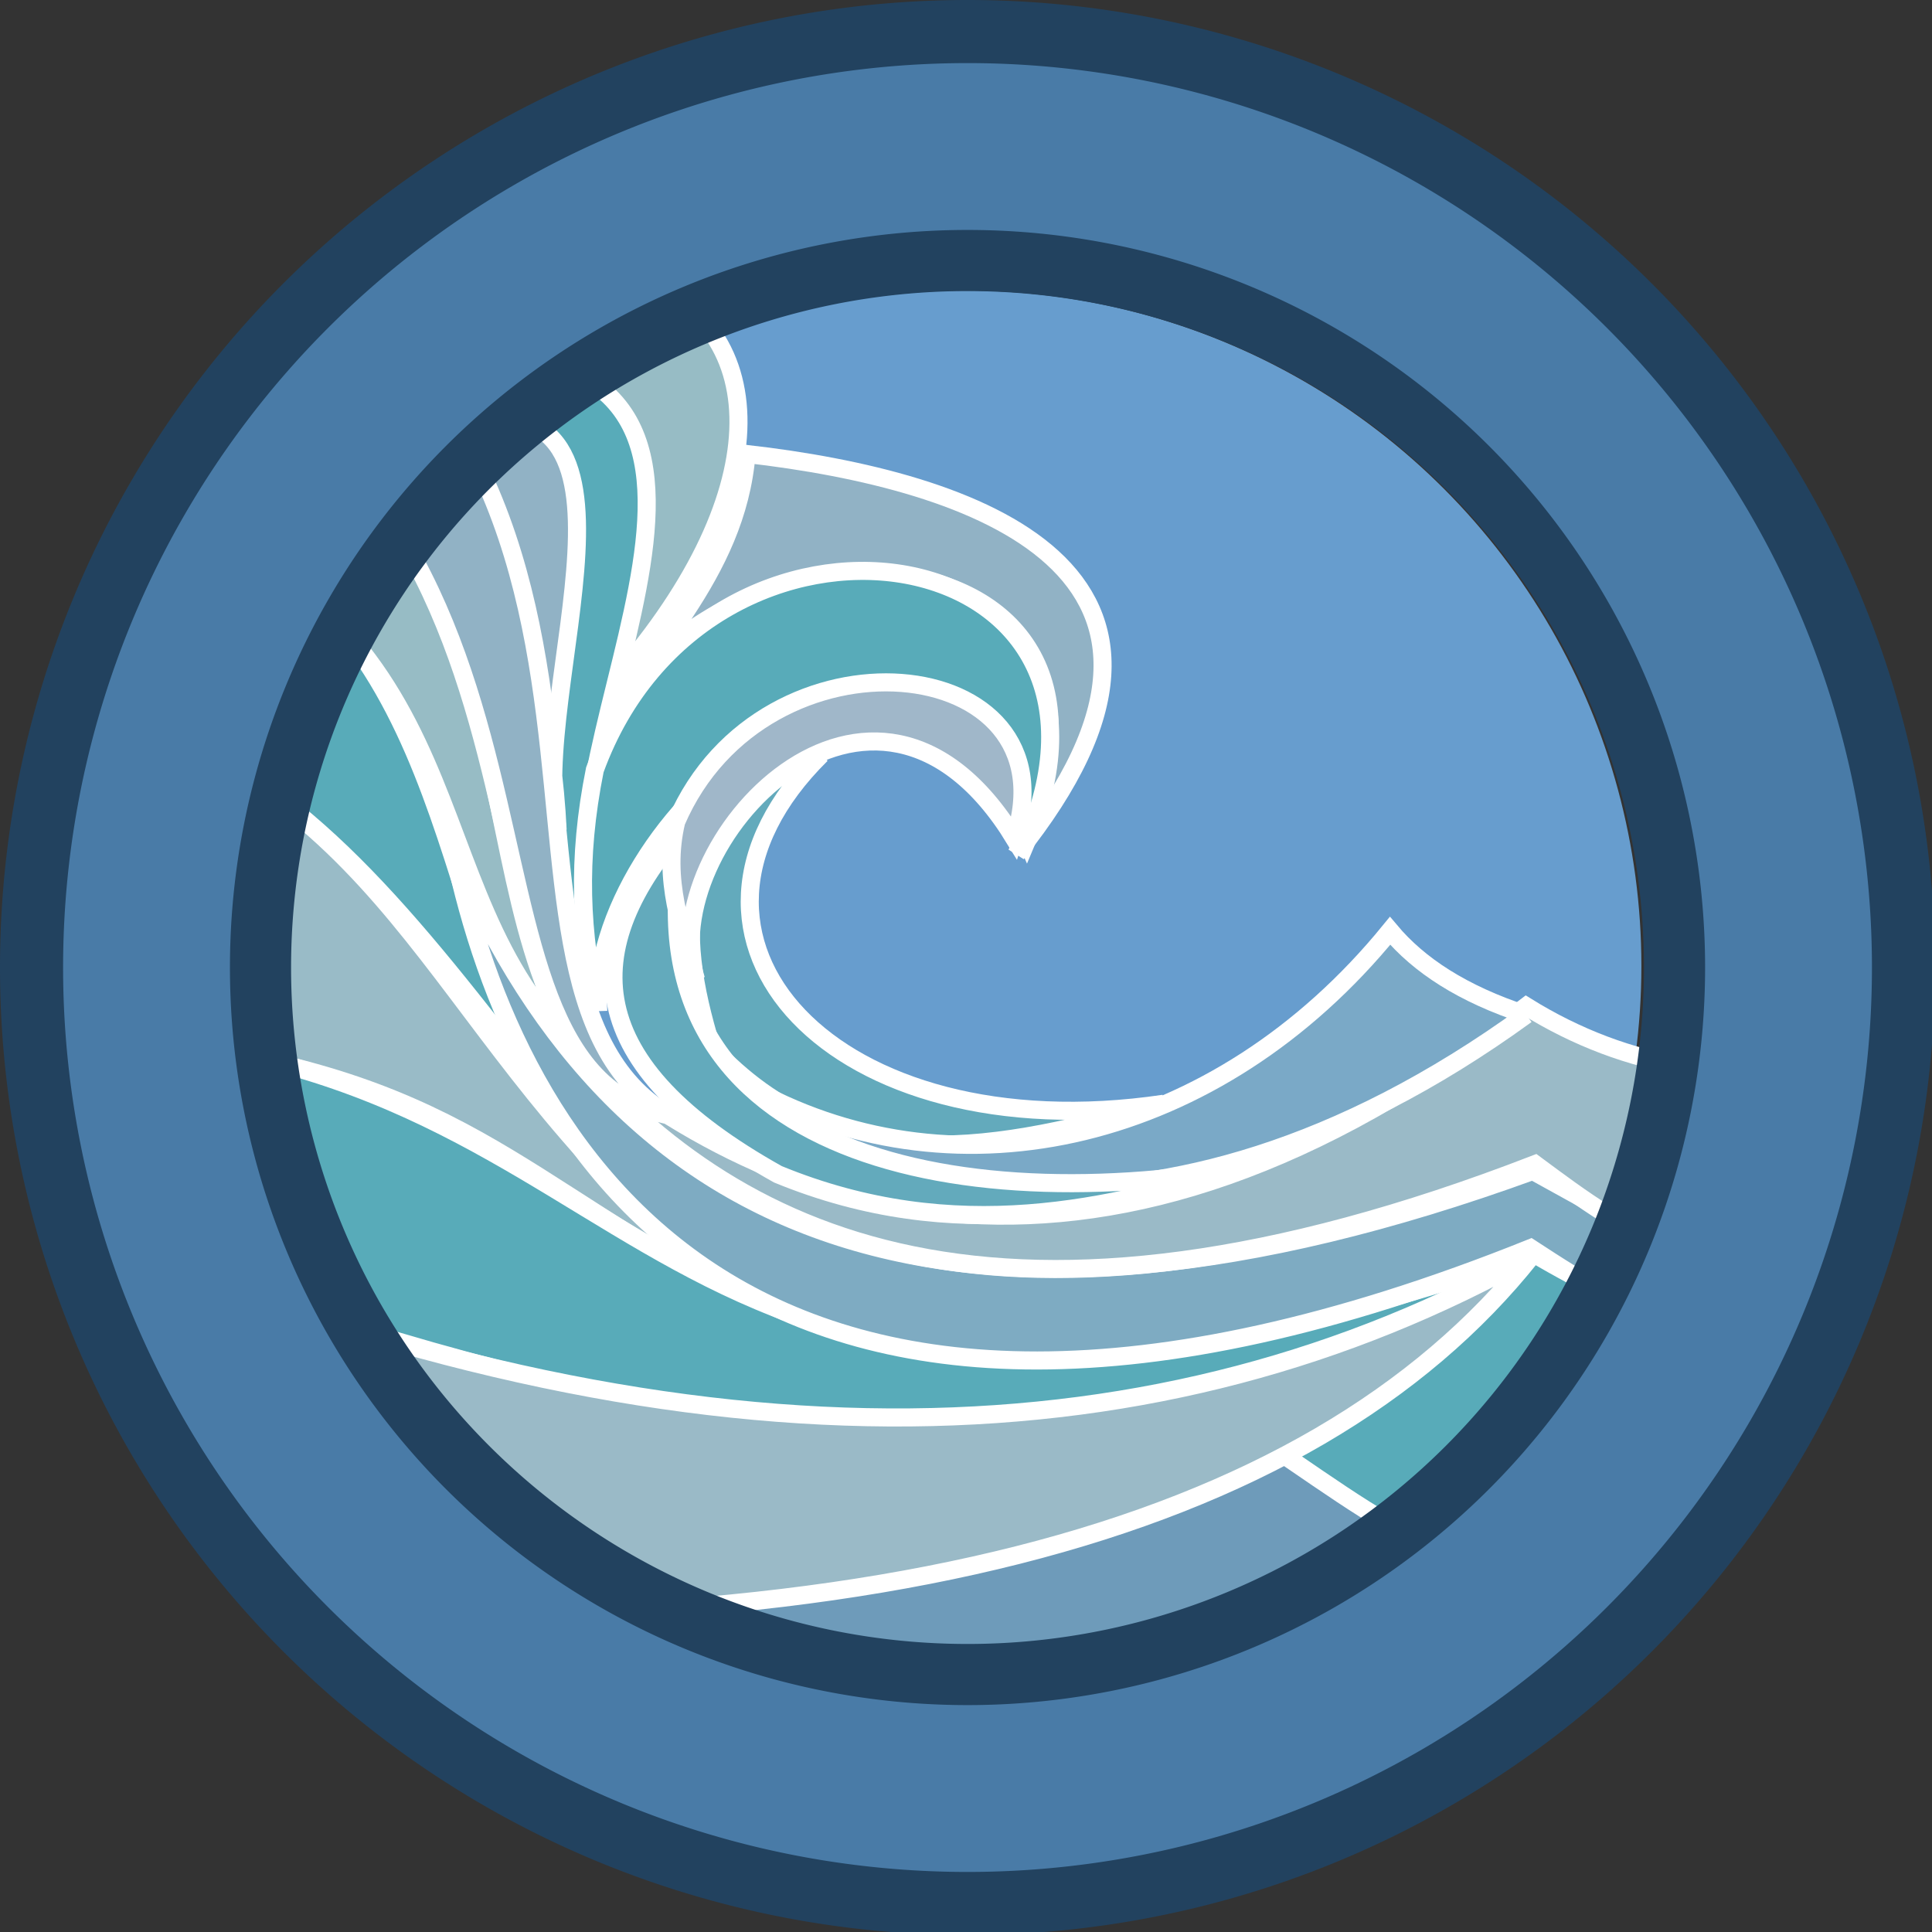 <?xml version="1.0" encoding="UTF-8" standalone="no"?>
<svg
   xmlns:dc="http://purl.org/dc/elements/1.1/"
   xmlns:cc="http://creativecommons.org/ns#"
   xmlns:rdf="http://www.w3.org/1999/02/22-rdf-syntax-ns#"
   xmlns:svg="http://www.w3.org/2000/svg"
   xmlns="http://www.w3.org/2000/svg"
   xmlns:sodipodi="http://sodipodi.sourceforge.net/DTD/sodipodi-0.dtd"
   xmlns:inkscape="http://www.inkscape.org/namespaces/inkscape"
   sodipodi:docname="cult_blue.svg"
   inkscape:version="1.0 (4035a4fb49, 2020-05-01)"
   id="svg14344"
   version="1.1"
   viewBox="0 0 206.678 206.678"
   height="206.678mm"
   width="206.678mm">
  <rect x="0" y="0" width="206.678" height="206.678" fill="#333333" stroke="none"/>
  <defs
     id="defs14338" />
  <sodipodi:namedview
     inkscape:window-maximized="0"
     inkscape:window-y="23"
     inkscape:window-x="26"
     inkscape:window-height="1341"
     inkscape:window-width="1998"
     fit-margin-bottom="0"
     fit-margin-right="0"
     fit-margin-left="0"
     fit-margin-top="0"
     showgrid="false"
     inkscape:document-rotation="0"
     inkscape:current-layer="layer1"
     inkscape:document-units="mm"
     inkscape:cy="467.06937"
     inkscape:cx="620.34908"
     inkscape:zoom="0.98994949"
     inkscape:pageshadow="2"
     inkscape:pageopacity="0.0"
     borderopacity="1.0"
     bordercolor="#666666"
     pagecolor="#ffffff"
     id="base" />
  <g
     transform="translate(671.059,55.714)"
     id="layer1"
     inkscape:groupmode="layer"
     inkscape:label="Ebene 1">
    <circle
       r="72.25"
       cy="47.625"
       cx="-567.72"
       id="circle10737"
       style="fill:#679dce;fill-opacity:1;stroke-width:0.334;stroke-linecap:round;stroke-linejoin:bevel" />
    <path
       sodipodi:nodetypes="cccc"
       inkscape:connector-curvature="0"
       id="path4146"
       d="m -591.199,-7.152 c -1.058,13.01 -10.844,21.463 -16.447,31.433 13.046,-28.485 62.382,-23.991 45.347,11.316 24.251,-30.265 -4.453,-39.954 -28.9,-42.749 z"
       style="color:#000000;display:inline;overflow:visible;visibility:visible;fill:#91b2c5;fill-opacity:1;stroke:#ffffff;stroke-width:1.933;stroke-linecap:butt;stroke-linejoin:miter;stroke-miterlimit:4;stroke-dasharray:none;stroke-dashoffset:0;stroke-opacity:1;marker:none;enable-background:accumulate" />
    <path
       sodipodi:nodetypes="ccc"
       inkscape:connector-curvature="0"
       id="path4144"
       d="m -637.966,-23.594 c 60.969,-20.035 64.243,33.364 -8.533,71.219 12.044,-21.589 17.993,-77.184 8.533,-71.219 z"
       style="color:#000000;display:inline;overflow:visible;visibility:visible;fill:#97bcc5;fill-opacity:1;stroke:#ffffff;stroke-width:1.933;stroke-linecap:butt;stroke-linejoin:miter;stroke-miterlimit:4;stroke-dasharray:none;stroke-dashoffset:0;stroke-opacity:1;marker:none;enable-background:accumulate" />
    <path
       style="color:#000000;display:inline;overflow:visible;visibility:visible;fill:#58abb9;fill-opacity:1;stroke:#ffffff;stroke-width:1.933;stroke-linecap:butt;stroke-linejoin:miter;stroke-miterlimit:4;stroke-dasharray:none;stroke-dashoffset:0;stroke-opacity:1;marker:none;enable-background:accumulate"
       d="m -628.624,-17.593 c 47.906,-4.993 15.816,38.929 20.814,57.912 -5.506,20.846 -18.442,-60.263 -20.814,-57.912 z"
       id="path4142"
       inkscape:connector-curvature="0"
       sodipodi:nodetypes="ccc" />
    <path
       sodipodi:nodetypes="ccssscsccc"
       inkscape:connector-curvature="0"
       id="path3323"
       d="m -573.466,142.551 -56.885,-23.862 c 11.138,-0.4 -3.792,-2.834 7.359,-3.082 11.151,-0.248 22.18,-0.618 32.831,-1.509 10.651,-0.89 20.925,-2.301 30.564,-4.628 9.639,-2.328 18.645,-5.573 26.759,-10.133 6.535,4.415 13.302,8.123 20.384,10.866 7.082,2.743 0.864,4.151 8.661,4.707 l -14.855,13.871 z"
       style="color:#000000;display:inline;overflow:visible;visibility:visible;fill:#6e9bba;fill-opacity:1;stroke:#ffffff;stroke-width:1.933;stroke-linecap:butt;stroke-linejoin:miter;stroke-miterlimit:4;stroke-dasharray:none;stroke-dashoffset:0;stroke-opacity:1;marker:none;enable-background:accumulate" />
    <path
       sodipodi:nodetypes="cccc"
       inkscape:connector-curvature="0"
       id="path4099"
       d="M -656.553,-2.482 V 21.228 c 17.077,6.468 27.52,18.811 42.798,38.798 -10.994,-20.54 -9.524,-53.246 -42.798,-62.507 z"
       style="color:#000000;display:inline;overflow:visible;visibility:visible;fill:#58abb9;fill-opacity:1;stroke:#ffffff;stroke-width:1.933;stroke-linecap:butt;stroke-linejoin:miter;stroke-miterlimit:4;stroke-dasharray:none;stroke-dashoffset:0;stroke-opacity:1;marker:none;enable-background:accumulate" />
    <path
       sodipodi:nodetypes="cccc"
       inkscape:connector-curvature="0"
       id="path4097"
       d="m -656.553,55.535 c 34.85,3.713 40.679,15.403 65.589,28.02 -31.77,-23.397 -33.808,-49.738 -65.589,-62.148 z"
       style="color:#000000;display:inline;overflow:visible;visibility:visible;fill:#99bbc7;fill-opacity:1;stroke:#ffffff;stroke-width:1.933;stroke-linecap:butt;stroke-linejoin:miter;stroke-miterlimit:4;stroke-dasharray:none;stroke-dashoffset:0;stroke-opacity:1;marker:none;enable-background:accumulate" />
    <path
       sodipodi:nodetypes="ccccccc"
       inkscape:connector-curvature="0"
       id="path4095"
       d="m -656.553,55.355 c 58.482,5.22 55.362,55.566 149.469,22.991 5.636,3.253 11.271,6.288 16.907,7.185 l -10.311,27.468 c -18.167,0.756 -26.022,-9.397 -44.189,-20.104 -36.907,9.845 -74.35,-0.778 -111.876,-14.576 z"
       style="color:#000000;display:inline;overflow:visible;visibility:visible;fill:#58abb9;fill-opacity:1;stroke:#ffffff;stroke-width:1.933;stroke-linecap:butt;stroke-linejoin:miter;stroke-miterlimit:4;stroke-dasharray:none;stroke-dashoffset:0;stroke-opacity:1;marker:none;enable-background:accumulate" />
    <path
       sodipodi:nodetypes="ccssscc"
       inkscape:connector-curvature="0"
       id="path4093"
       d="m -656.553,78.32 c 61.269,24.483 109.961,22.318 149.312,0.362 -5.951,7.482 -13.482,13.9 -22.624,19.233 -9.142,5.333 -19.897,9.58 -32.296,12.72 -12.399,3.14 -26.443,5.172 -42.164,6.074 -15.721,0.902 -17.962,-4.007 -37.071,-5.386 z"
       style="color:#000000;display:inline;overflow:visible;visibility:visible;fill:#9abac7;fill-opacity:1;stroke:#ffffff;stroke-width:1.933;stroke-linecap:butt;stroke-linejoin:miter;stroke-miterlimit:4;stroke-dasharray:none;stroke-dashoffset:0;stroke-opacity:1;marker:none;enable-background:accumulate" />
    <path
       sodipodi:nodetypes="cccccc"
       inkscape:connector-curvature="0"
       id="path4101"
       d="m -490.176,85.711 c -5.714,-0.45 -11.428,-4.182 -17.142,-7.903 -84.588,33.97 -108.686,-11.76 -115.131,-42.21 17.617,41.811 53.912,56.288 115.365,33.948 l 16.907,9.34 z"
       style="color:#000000;display:inline;overflow:visible;visibility:visible;fill:#7eabc2;fill-opacity:1;stroke:#ffffff;stroke-width:1.933;stroke-linecap:butt;stroke-linejoin:miter;stroke-miterlimit:4;stroke-dasharray:none;stroke-dashoffset:0;stroke-opacity:1;marker:none;enable-background:accumulate" />
    <path
       sodipodi:nodetypes="cssscssscc"
       inkscape:connector-curvature="0"
       id="path4124"
       d="m -656.553,-2.482 c 9.529,3.423 16.101,7.914 20.885,12.727 4.784,4.813 7.78,10.127 10.159,15.554 2.379,5.427 4.14,10.967 6.453,16.232 2.313,5.265 5.178,10.255 9.766,14.582 -3.384,-5.173 -5.193,-11.452 -6.712,-18.258 -1.519,-6.806 -2.748,-14.139 -4.973,-21.421 -2.225,-7.282 -5.445,-14.513 -10.946,-21.115 -5.501,-6.602 -1.516,-8.797 -12.865,-13.562 z"
       style="color:#000000;display:inline;overflow:visible;visibility:visible;fill:#97bcc5;fill-opacity:1;stroke:#ffffff;stroke-width:1.933;stroke-linecap:butt;stroke-linejoin:miter;stroke-miterlimit:4;stroke-dasharray:none;stroke-dashoffset:0;stroke-opacity:1;marker:none;enable-background:accumulate" />
    <path
       sodipodi:nodetypes="cccc"
       inkscape:connector-curvature="0"
       id="path4138"
       d="m -546.557,62.361 c -35.44,5.231 -56.476,-17.767 -36.654,-37.361 -16.066,7.225 -15.514,18.817 -11.748,31.254 13.739,14.852 30.976,10.984 48.402,6.107 z"
       style="color:#000000;display:inline;overflow:visible;visibility:visible;fill:#63aabc;fill-opacity:1;stroke:#ffffff;stroke-width:1.933;stroke-linecap:butt;stroke-linejoin:miter;stroke-miterlimit:4;stroke-dasharray:none;stroke-dashoffset:0;stroke-opacity:1;marker:none;enable-background:accumulate" />
    <path
       sodipodi:nodetypes="cccccc"
       inkscape:connector-curvature="0"
       id="path4122"
       d="m -490.636,78.167 c -6.232,-1.847 -11.198,-5.63 -16.212,-9.34 -56.917,22.021 -85.958,8.478 -104.087,-13.651 23.163,20.008 57.875,31.83 103.148,-3.233 5.404,3.354 11.122,5.508 17.152,6.466 z"
       style="color:#000000;display:inline;overflow:visible;visibility:visible;fill:#9abac7;fill-opacity:1;stroke:#ffffff;stroke-width:1.933;stroke-linecap:butt;stroke-linejoin:miter;stroke-miterlimit:4;stroke-dasharray:none;stroke-dashoffset:0;stroke-opacity:1;marker:none;enable-background:accumulate" />
    <path
       sodipodi:nodetypes="ccc"
       inkscape:connector-curvature="0"
       id="path4140"
       d="m -623.154,-10.385 c 24.311,-5.928 8.447,28.414 11.748,43.468 -1.001,-21.014 -10.409,-45.272 -11.748,-43.468 z"
       style="color:#000000;display:inline;overflow:visible;visibility:visible;fill:#91b2c5;fill-opacity:1;stroke:#ffffff;stroke-width:1.933;stroke-linecap:butt;stroke-linejoin:miter;stroke-miterlimit:4;stroke-dasharray:none;stroke-dashoffset:0;stroke-opacity:1;marker:none;enable-background:accumulate" />
    <path
       sodipodi:nodetypes="cssscsscc"
       inkscape:connector-curvature="0"
       id="path4126"
       d="m -644.786,-17.744 c 12.888,4.949 9.477,8.644 15.176,17.149 5.699,8.505 8.741,18.044 11.002,27.126 2.261,9.082 3.74,17.706 6.312,24.384 2.573,6.678 6.239,11.409 12.873,12.702 -12.542,-7.271 -10.744,-26.432 -13.851,-46.701 -1.554,-10.134 -4.333,-20.546 -10.745,-29.886 -6.411,-9.34 6.149,-5.45 -9.931,-11.301 z"
       style="color:#000000;display:inline;overflow:visible;visibility:visible;fill:#91b2c5;fill-opacity:1;stroke:#ffffff;stroke-width:1.933;stroke-linecap:butt;stroke-linejoin:miter;stroke-miterlimit:4;stroke-dasharray:none;stroke-dashoffset:0;stroke-opacity:1;marker:none;enable-background:accumulate" />
    <path
       sodipodi:nodetypes="cccc"
       inkscape:connector-curvature="0"
       id="path4130"
       d="m -507.788,52.841 c -6.835,-2.237 -11.49,-5.308 -14.568,-8.981 -18.503,22.693 -46.189,28.796 -67.904,17.064 9.753,9.159 42.003,21.307 82.471,-8.083 z"
       style="color:#000000;display:inline;overflow:visible;visibility:visible;fill:#7aa9c7;fill-opacity:1;stroke:#ffffff;stroke-width:1.933;stroke-linecap:butt;stroke-linejoin:miter;stroke-miterlimit:4;stroke-dasharray:none;stroke-dashoffset:0;stroke-opacity:1;marker:none;enable-background:accumulate" />
    <path
       sodipodi:nodetypes="ccccccccsc"
       d="m -567.72,-52.72 c -55.419,-5.6e-5 -100.345,44.926 -100.345,100.345 -6e-5,55.419 44.926,100.345 100.345,100.345 55.419,6e-5 100.345,-44.926 100.345,-100.345 5e-5,-55.419 -44.926,-100.345 -100.345,-100.345 z m 0.394,24.806 c 45.236,-0.036 75.2,30.592 75.2,75.787 -4e-5,45.195 -30.3,75.209 -75.495,75.209 -45.195,-3e-5 -75.152,-29.962 -75.152,-75.158 -3e-5,-45.144 30.212,-75.802 75.447,-75.838 z"
       style="fill:#497ba7;fill-opacity:1;stroke-width:0.463;stroke-linecap:round;stroke-linejoin:bevel"
       id="path10721" />
    <path
       sodipodi:nodetypes="cccc"
       inkscape:connector-curvature="0"
       id="path4132"
       d="m -537.856,69.191 c -33.139,5.737 -67.553,-2.561 -59.657,-36.834 -12.195,13.637 -11.297,25.832 9.674,37.552 19.071,7.831 35.687,3.554 49.983,-0.719 z"
       style="color:#000000;display:inline;overflow:visible;visibility:visible;fill:#63aabc;fill-opacity:1;stroke:#ffffff;stroke-width:1.933;stroke-linecap:butt;stroke-linejoin:miter;stroke-miterlimit:4;stroke-dasharray:none;stroke-dashoffset:0;stroke-opacity:1;marker:none;enable-background:accumulate" />
    <path
       style="color:#000000;display:inline;overflow:visible;visibility:visible;fill:#58abb9;fill-opacity:1;stroke:#ffffff;stroke-width:1.933;stroke-linecap:butt;stroke-linejoin:miter;stroke-miterlimit:4;stroke-dasharray:none;stroke-dashoffset:0;stroke-opacity:1;marker:none;enable-background:accumulate"
       d="m -607.061,52.424 c -1.221,-19.933 31.987,-50.151 45.854,-18.207 13.878,-32.872 -34.156,-40.675 -46.219,-7.573 -1.92,9.554 -1.545,17.61 0.365,25.78 z"
       id="path4136"
       inkscape:connector-curvature="0"
       sodipodi:nodetypes="cccc" />
    <path
       sodipodi:nodetypes="cccc"
       inkscape:connector-curvature="0"
       id="path4134"
       d="m -596.603,49.069 c -4.534,-14.434 18.925,-39.823 34.069,-15.088 6.601,-20.14 -26.787,-23.627 -36.184,-1.796 -1.496,6.301 0.627,11.496 2.115,16.884 z"
       style="color:#000000;display:inline;overflow:visible;visibility:visible;fill:#a0b7c9;fill-opacity:1;stroke:#ffffff;stroke-width:1.933;stroke-linecap:butt;stroke-linejoin:miter;stroke-miterlimit:4;stroke-dasharray:none;stroke-dashoffset:0;stroke-opacity:1;marker:none;enable-background:accumulate" />
    <path
       transform="matrix(0.265,0,0,0.265,-671.059,-55.714)"
       d="M 390.092 92.824 A 297.748 297.748 0 0 0 92.824 390.572 A 297.748 297.748 0 0 0 390.572 688.32 A 297.748 297.748 0 0 0 688.32 390.572 A 297.748 297.748 0 0 0 390.572 92.824 A 297.748 297.748 0 0 0 390.092 92.824 z M 389.621 117.502 A 273.071 273.071 0 0 1 390.572 117.502 A 273.071 273.071 0 0 1 663.643 390.572 A 273.071 273.071 0 0 1 390.572 663.643 A 273.071 273.071 0 0 1 117.502 390.572 A 273.071 273.071 0 0 1 389.621 117.502 z "
       style="fill:#22425f;fill-opacity:1;stroke-width:1.375;stroke-linecap:round;stroke-linejoin:bevel"
       id="circle10739" />
    <path
       transform="matrix(0.265,0,0,0.265,-671.059,-55.714)"
       d="M 390.287 0 A 390.572 390.572 0 0 0 0 390.572 A 390.572 390.572 0 0 0 390.572 781.143 A 390.572 390.572 0 0 0 781.145 390.572 A 390.572 390.572 0 0 0 390.572 0 A 390.572 390.572 0 0 0 390.287 0 z M 390.572 25.471 A 365.101 365.101 0 0 1 755.674 390.572 A 365.101 365.101 0 0 1 390.572 755.674 A 365.101 365.101 0 0 1 25.471 390.572 A 365.101 365.101 0 0 1 390.572 25.471 z "
       style="fill:#22425f;fill-opacity:1;stroke-width:1.804;stroke-linecap:round;stroke-linejoin:bevel"
       id="circle10741" />
  </g>
</svg>
